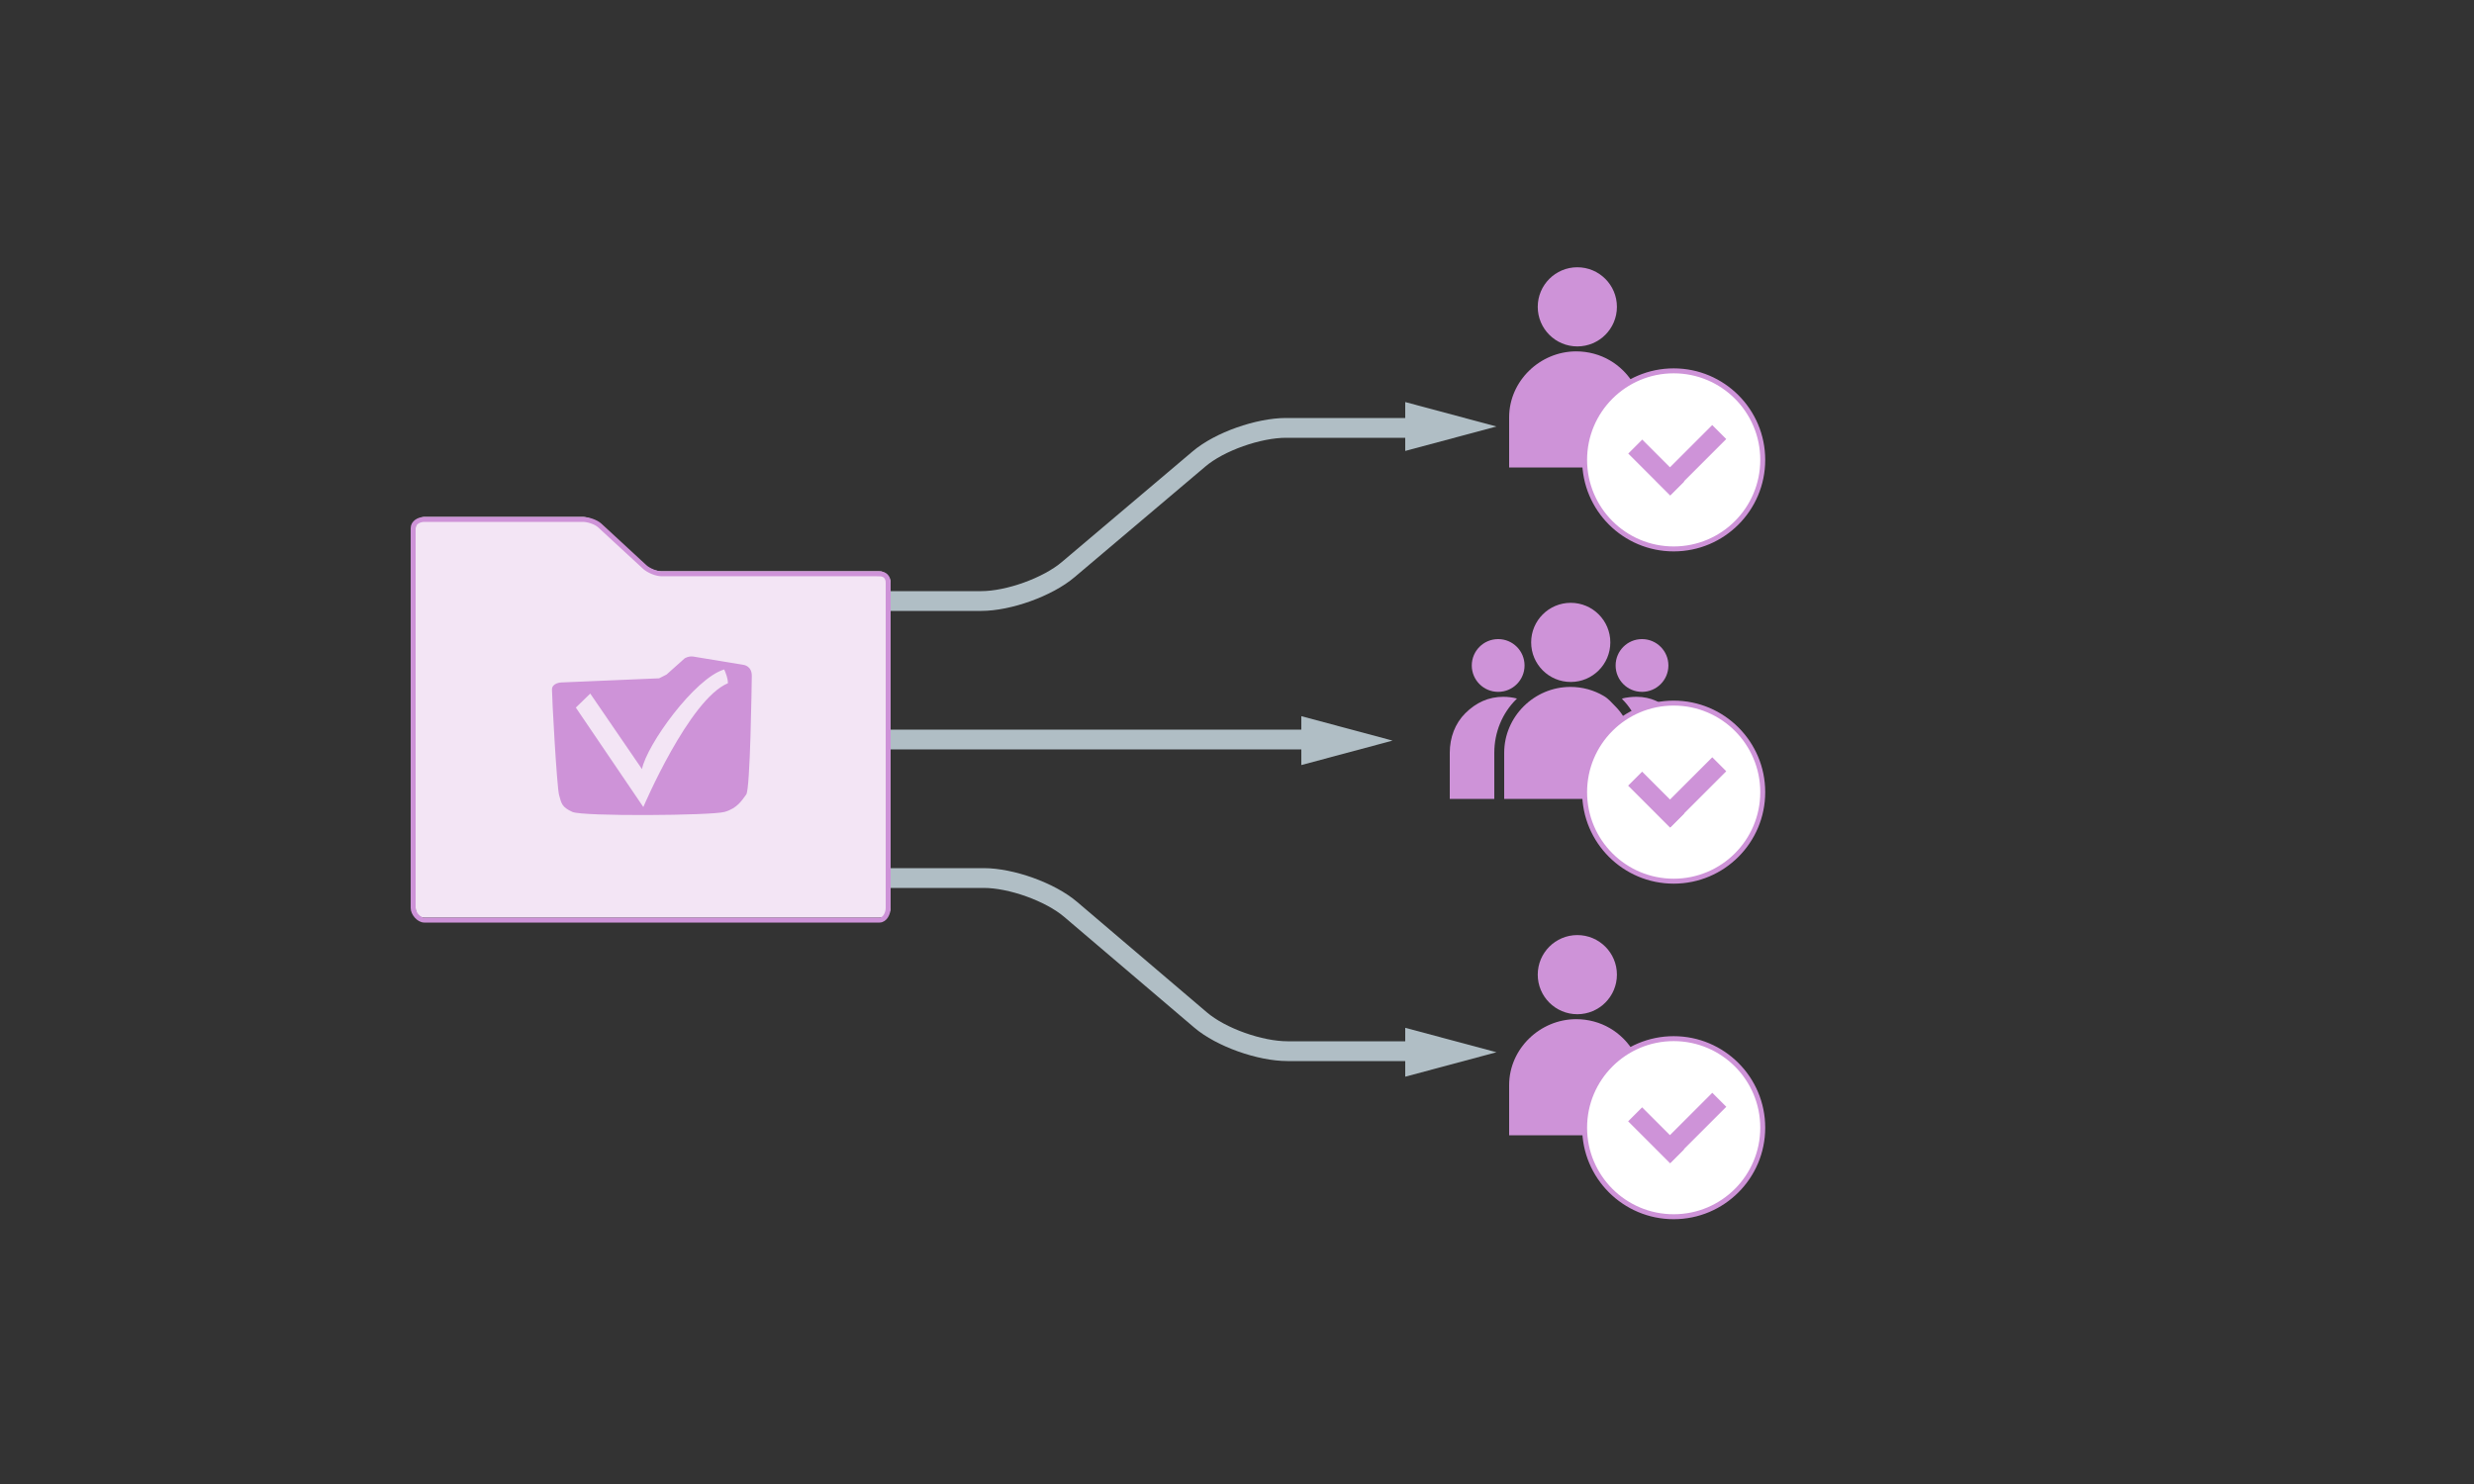<?xml version="1.0" encoding="utf-8"?>
<!-- Generator: Adobe Illustrator 16.0.0, SVG Export Plug-In . SVG Version: 6.00 Build 0)  -->
<!DOCTYPE svg PUBLIC "-//W3C//DTD SVG 1.1//EN" "http://www.w3.org/Graphics/SVG/1.1/DTD/svg11.dtd">
<svg version="1.1" xmlns="http://www.w3.org/2000/svg" xmlns:xlink="http://www.w3.org/1999/xlink" x="0px" y="0px" width="500px"
	 height="300px" viewBox="30 0 500 300" style="enable-background:new 0 0 500 300;" xml:space="preserve">
<rect x="30" y="0" width="500" height="300" fill="#333333" stroke="none"/>
<g id="圖層_1">
	<g id="arrow02">
		<line style="fill:#F3E5F5;" x1="196" y1="149.5" x2="311" y2="149.5"/>
		<g>
			<line style="fill:none;stroke:#B0BEC5;stroke-width:4;stroke-miterlimit:10;" x1="196" y1="149.5" x2="296" y2="149.5"/>
			<g>
				<polygon style="fill:#B0BEC5;" points="293,154.66 311.438,149.719 293,144.777 				"/>
			</g>
		</g>
	</g>
	<g id="arrow01">
		<g>
			<path style="fill:none;stroke:#B0BEC5;stroke-width:4;stroke-miterlimit:10;" d="M199,121.5h29.316
				c5.5,0,13.423-2.812,17.605-6.383l26.378-22.32c4.184-3.571,12.106-6.297,17.606-6.297H317"/>
			<g>
				<polygon style="fill:#B0BEC5;" points="314,91.16 332.438,86.219 314,81.277 				"/>
			</g>
		</g>
	</g>
	<g id="arrow03">
		<g>
			<path style="fill:none;stroke:#B0BEC5;stroke-width:4;stroke-miterlimit:10;" d="M199,177.5h29.83
				c5.5,0,13.414,2.79,17.588,6.372l26.187,22.295c4.174,3.582,12.089,6.333,17.589,6.333H317"/>
			<g>
				<polygon style="fill:#B0BEC5;" points="314,217.66 332.438,212.719 314,207.777 				"/>
			</g>
		</g>
	</g>
	<g id="doc01" transform="translate(-200,-120)"  opacity="0" >
		<g >
			<path style="fill:#FFFFFF;" d="M224,131.5c0,1.104-0.896,2-2,2h-20c-1.104,0-2-0.896-2-2v-28c0-1.104,0.896-2,2-2h20
				c1.104,0,2,0.896,2,2V131.5z"/>
			<path style="fill:none;stroke:#90A4AE;stroke-miterlimit:10;" d="M223.5,132c0,1.104-0.896,2-2,2h-20c-1.104,0-2-0.896-2-2v-28
				c0-1.104,0.896-2,2-2h20c1.104,0,2,0.896,2,2V132z" />
		</g>
		<rect x="203" y="106.5" style="fill:#CFD8DC;" width="16" height="3"/>
		<rect x="203" y="112.5" style="fill:#CFD8DC;" width="16" height="3"/>
		<rect x="203" y="118.5" style="fill:#CFD8DC;" width="9" height="3"/>
	</g>
	<g id="doc02" opacity="0">
		<g>
			<path style="fill:#FFFFFF;" d="M245,164.5c0,1.104-0.896,2-2,2h-20c-1.104,0-2-0.896-2-2v-28c0-1.104,0.896-2,2-2h20
				c1.104,0,2,0.896,2,2V164.5z"/>
			<path style="fill:none;stroke:#90A4AE;stroke-miterlimit:10;" d="M244.5,165c0,1.104-0.896,2-2,2h-20c-1.104,0-2-0.896-2-2v-28
				c0-1.104,0.896-2,2-2h20c1.104,0,2,0.896,2,2V165z"/>
		</g>
		<rect x="224" y="139.5" style="fill:#CFD8DC;" width="16" height="3"/>
		<rect x="224" y="145.5" style="fill:#CFD8DC;" width="16" height="3"/>
		<rect x="224" y="151.5" style="fill:#CFD8DC;" width="9" height="3"/>
	</g>
	<g id="doc03"  transform="translate(-200,-180)"   opacity="0">
		<g>
			<path style="fill:#FFFFFF;" d="M224,195.5c0,1.104-0.896,2-2,2h-20c-1.104,0-2-0.896-2-2v-28c0-1.104,0.896-2,2-2h20
				c1.104,0,2,0.896,2,2V195.5z"/>
			<path style="fill:none;stroke:#90A4AE;stroke-miterlimit:10;" d="M223.5,196c0,1.104-0.896,2-2,2h-20c-1.104,0-2-0.896-2-2v-28
				c0-1.104,0.896-2,2-2h20c1.104,0,2,0.896,2,2V196z"/>
		</g>
		<rect x="203" y="170.5" style="fill:#CFD8DC;" width="16" height="3"/>
		<rect x="203" y="176.5" style="fill:#CFD8DC;" width="16" height="3"/>
		<rect x="203" y="182.5" style="fill:#CFD8DC;" width="9" height="3"/>
	</g>
	<g>
		<path style="fill:#F3E5F5;" d="M207.746,115.5c1.1,0,2.254,1.188,2.254,2.288v65.756c0,1.1-1.154,1.957-2.254,1.957h-92
			c-1.1,0-1.746-0.856-1.746-1.957v-76.77c0-1.1,0.646-2.274,1.746-2.274h32c1.1,0,2.663,0.745,3.474,1.489l9.053,8.233
			c0.811,0.744,2.374,1.277,3.474,1.277H207.746z"/>
		<path style="fill:none;stroke:#CE93D8;stroke-miterlimit:10;" d="M207.746,116c1.1,0,1.754,0.688,1.754,1.788v65.756
			c0,1.1-0.654,2.457-1.754,2.457h-92c-1.1,0-2.246-1.356-2.246-2.457v-76.77c0-1.1,1.146-1.774,2.246-1.774h32
			c1.1,0,2.663,0.495,3.474,1.239l9.053,8.358c0.811,0.744,2.374,1.402,3.474,1.402H207.746z"/>
	</g>
	<g>
		<g>
			<path style="fill:#CE93D8;" d="M180.309,134.416c0,0-9.164-1.513-10.16-1.681c-0.99-0.162-1.779,0.36-1.779,0.36l-3.664,3.271
				l-1.498,0.76l-19.746,0.835c0,0-1.893,0.051-1.906,1.427c-0.02,1.375,0.967,19.588,1.439,21.353
				c0.473,1.76,0.611,2.44,2.682,3.392c2.066,0.946,28.119,0.744,30.762,0c2.652-0.747,3.574-2.473,4.379-3.527
				c0.809-1.058,1.088-21.91,1.123-23.945C181.969,134.624,180.309,134.416,180.309,134.416z M160.018,163.146l-13.641-20.105
				l2.914-2.83c0,0,7.469,10.926,10.455,15.27c0.947-4.886,10.648-18.385,16.623-20.147c0.336,0.814,0.744,1.762,0.744,2.783
				C169.271,141.387,160.018,163.146,160.018,163.146z"/>
		</g>
	</g>
	<g id="group">
		<path style="fill:#CE93D8;" d="M355.449,129.864c0,4.418-3.584,8-8,8c-4.422,0-8-3.582-8-8s3.578-8,8-8
			C351.865,121.864,355.449,125.446,355.449,129.864z"/>
		<circle style="fill:#CE93D8;" cx="361.853" cy="134.531" r="5.333"/>
		<path style="fill:#CE93D8;" d="M360,152.198v9.302h-26v-9.302c0-7.334,6.059-13.334,13.391-13.334
			c2.426,0,4.733,0.654,6.694,1.808c1.008,0.579,1.55,1.293,2.37,2.113C358.877,145.198,360,148.531,360,152.198z"/>
		<path style="fill:#CE93D8;" d="M371,152.198v9.302h-9v-9.302c0-4.193-1.316-8.041-4.117-10.827
			c-0.051-0.054,0.001-0.106-0.052-0.16c0.908-0.227,1.944-0.347,2.897-0.347c2.959,0,5.289,1.154,7.469,3.334
			C370.25,146.251,371,149.091,371,152.198z"/>
		<circle style="fill:#CE93D8;" cx="332.782" cy="134.531" r="5.333"/>
		<path style="fill:#CE93D8;" d="M336.43,141.371c-2.799,2.786-4.43,6.634-4.43,10.827v9.302h-9v-9.302c0-3.107,1.076-5.947,3.129-8
			c2.182-2.18,4.728-3.334,7.681-3.334c0.951,0,1.866,0.12,2.772,0.347C336.529,141.265,336.482,141.317,336.43,141.371z"/>
	</g>
	
	<g id="ok02" >
			<circle style="fill:#FFFFFF;stroke:#CE93D8;stroke-miterlimit:10;" cx="368.254" cy="160.136" r="18"/>
			<rect x="362.761" y="155.628" transform="matrix(0.707 -0.707 0.707 0.707 -7.453 305.265)" style="fill:#CE93D8;" width="4" height="12.001"/>
		
			<rect x="369.832" y="152.215" transform="matrix(0.707 0.707 -0.707 0.707 222.196 -215.999)" style="fill:#CE93D8;" width="4" height="15.999"/>
	</g>
	<g id="user02">
		<circle style="fill:#CE93D8;" cx="348.781" cy="197.031" r="8"/>
		<path style="fill:#CE93D8;" d="M362,219.365V229.5h-27v-10.135c0-7.333,6.225-13.333,13.557-13.333
			c2.426,0,4.817,0.654,6.778,1.807c1.008,0.58,1.927,1.293,2.747,2.113C360.502,212.365,362,215.698,362,219.365z"/>
	</g>
	
	<g id="ok03">
			<circle style="fill:#FFFFFF;stroke:#CE93D8;stroke-miterlimit:10;" cx="368.254" cy="227.969" r="18"/>
			<rect x="362.761" y="223.461" transform="matrix(0.707 -0.707 0.707 0.707 -55.41 325.169)" style="fill:#CE93D8;" width="4" height="12.001"/>
		
			<rect x="369.832" y="220.048" transform="matrix(0.707 0.707 -0.707 0.707 270.161 -196.131)" style="fill:#CE93D8;" width="4" height="15.999"/>
	</g>
	<g id="user01">
		<circle style="fill:#CE93D8;" cx="348.781" cy="62.031" r="8"/>
		<path style="fill:#CE93D8;" d="M362,84.365V94.5h-27V84.365c0-7.333,6.225-13.333,13.557-13.333c2.426,0,4.817,0.654,6.778,1.807
			c1.008,0.58,1.927,1.293,2.747,2.113C360.502,77.365,362,80.698,362,84.365z"/>
	</g>
	
	<g id="ok01">
			<circle style="fill:#FFFFFF;stroke:#CE93D8;stroke-miterlimit:10;" cx="368.254" cy="92.969" r="18"/>
			<rect x="362.761" y="88.461" transform="matrix(0.707 -0.707 0.707 0.707 40.058 285.62)" style="fill:#CE93D8;" width="4" height="12.001"/>
		
			<rect x="369.832" y="85.048" transform="matrix(0.707 0.707 -0.707 0.707 174.702 -235.672)" style="fill:#CE93D8;" width="4" height="15.999"/>
	</g>

	<!--doc01 movement animation-->
	<animateMotion id="a01" dur="2s" path="M199,121.5h29.316c5.5,0,13.423-2.812,17.605-6.383l26.378-22.32c4.184-3.571,12.106-6.297,17.606-6.297H317"
					  xlink:href="#doc01"  begin="a05.end"  /> 

	<!--doc02 movement animation-->
	<animateTransform id="a02" dur="2s" attributeName="transform"  type="translate"  to="90,0"  xlink:href="#doc02"  begin="a07.end"/>

	<!--doc03 movement animation-->
	<animateMotion id="a03" dur="2s" path="M199,177.5h29.83
				c5.5,0,13.414,2.79,17.588,6.372l26.187,22.295c4.174,3.582,12.089,6.333,17.589,6.333H317"
				   xlink:href="#doc03"   begin="a09.end"  /> 


	<animate id="a04"
             attributeName="opacity"  fill="freeze"
             from="1" to="0" dur=".01s" 
             begin="0;a03.end"  xlink:href="#ok01"/>

	<animate id="a05"
             attributeName="opacity"  fill="freeze"
             from="0" to="1" dur="1s" 
             begin="a04.end+1"  xlink:href="#ok01"/>



    <animate id="a06"
             attributeName="opacity"  fill="freeze"
             from="1" to="0" dur=".01s" 
             begin="0;a03.end"  xlink:href="#ok02"/>

	<animate id="a07"
             attributeName="opacity"  fill="freeze"
             from="0" to="1" dur="1s" 
             begin="a01.end"  xlink:href="#ok02"/>




    <animate id="a08"
             attributeName="opacity"  fill="freeze"
             from="1" to="0" dur=".01s" 
             begin="0;a03.end"  xlink:href="#ok03"/>

	<animate id="a09"
             attributeName="opacity"  fill="freeze"
             from="0" to="1" dur="1s" 
             begin="a02.end"  xlink:href="#ok03"/>

    <animate id="a08"
             attributeName="opacity"  fill="freeze"
             from="1" to="0" dur="0.1s" 
             begin="0;a03.end"  xlink:href="#doc03"/>

    <animate id="a09"
             attributeName="opacity"  fill="freeze"
             from="0" to="1" dur=".001s" 
             begin="a03.begin"  xlink:href="#doc03"/>


     <animate id="a10"
             attributeName="opacity"  fill="freeze"
             from="1" to="0" dur=".01s" 
             begin="0;a02.end"  xlink:href="#doc02"/>

    <animate id="a11"
             attributeName="opacity"  fill="freeze"
             from="0" to="1" dur=".01s" 
             begin="a02.begin"  xlink:href="#doc02"/>

     <animate id="a12"
             attributeName="opacity"  fill="freeze"
             from="0" to="1" dur="1s" 
             begin="a01.begin"  xlink:href="#doc01"/>

     <animate id="a13"
             attributeName="opacity"  fill="freeze"
             from="1" to="0" dur=".01s" 
             begin="0;a01.end"  xlink:href="#doc01"/>

	
</g>
<g id="ai2html-settings">
</g>
</svg>
